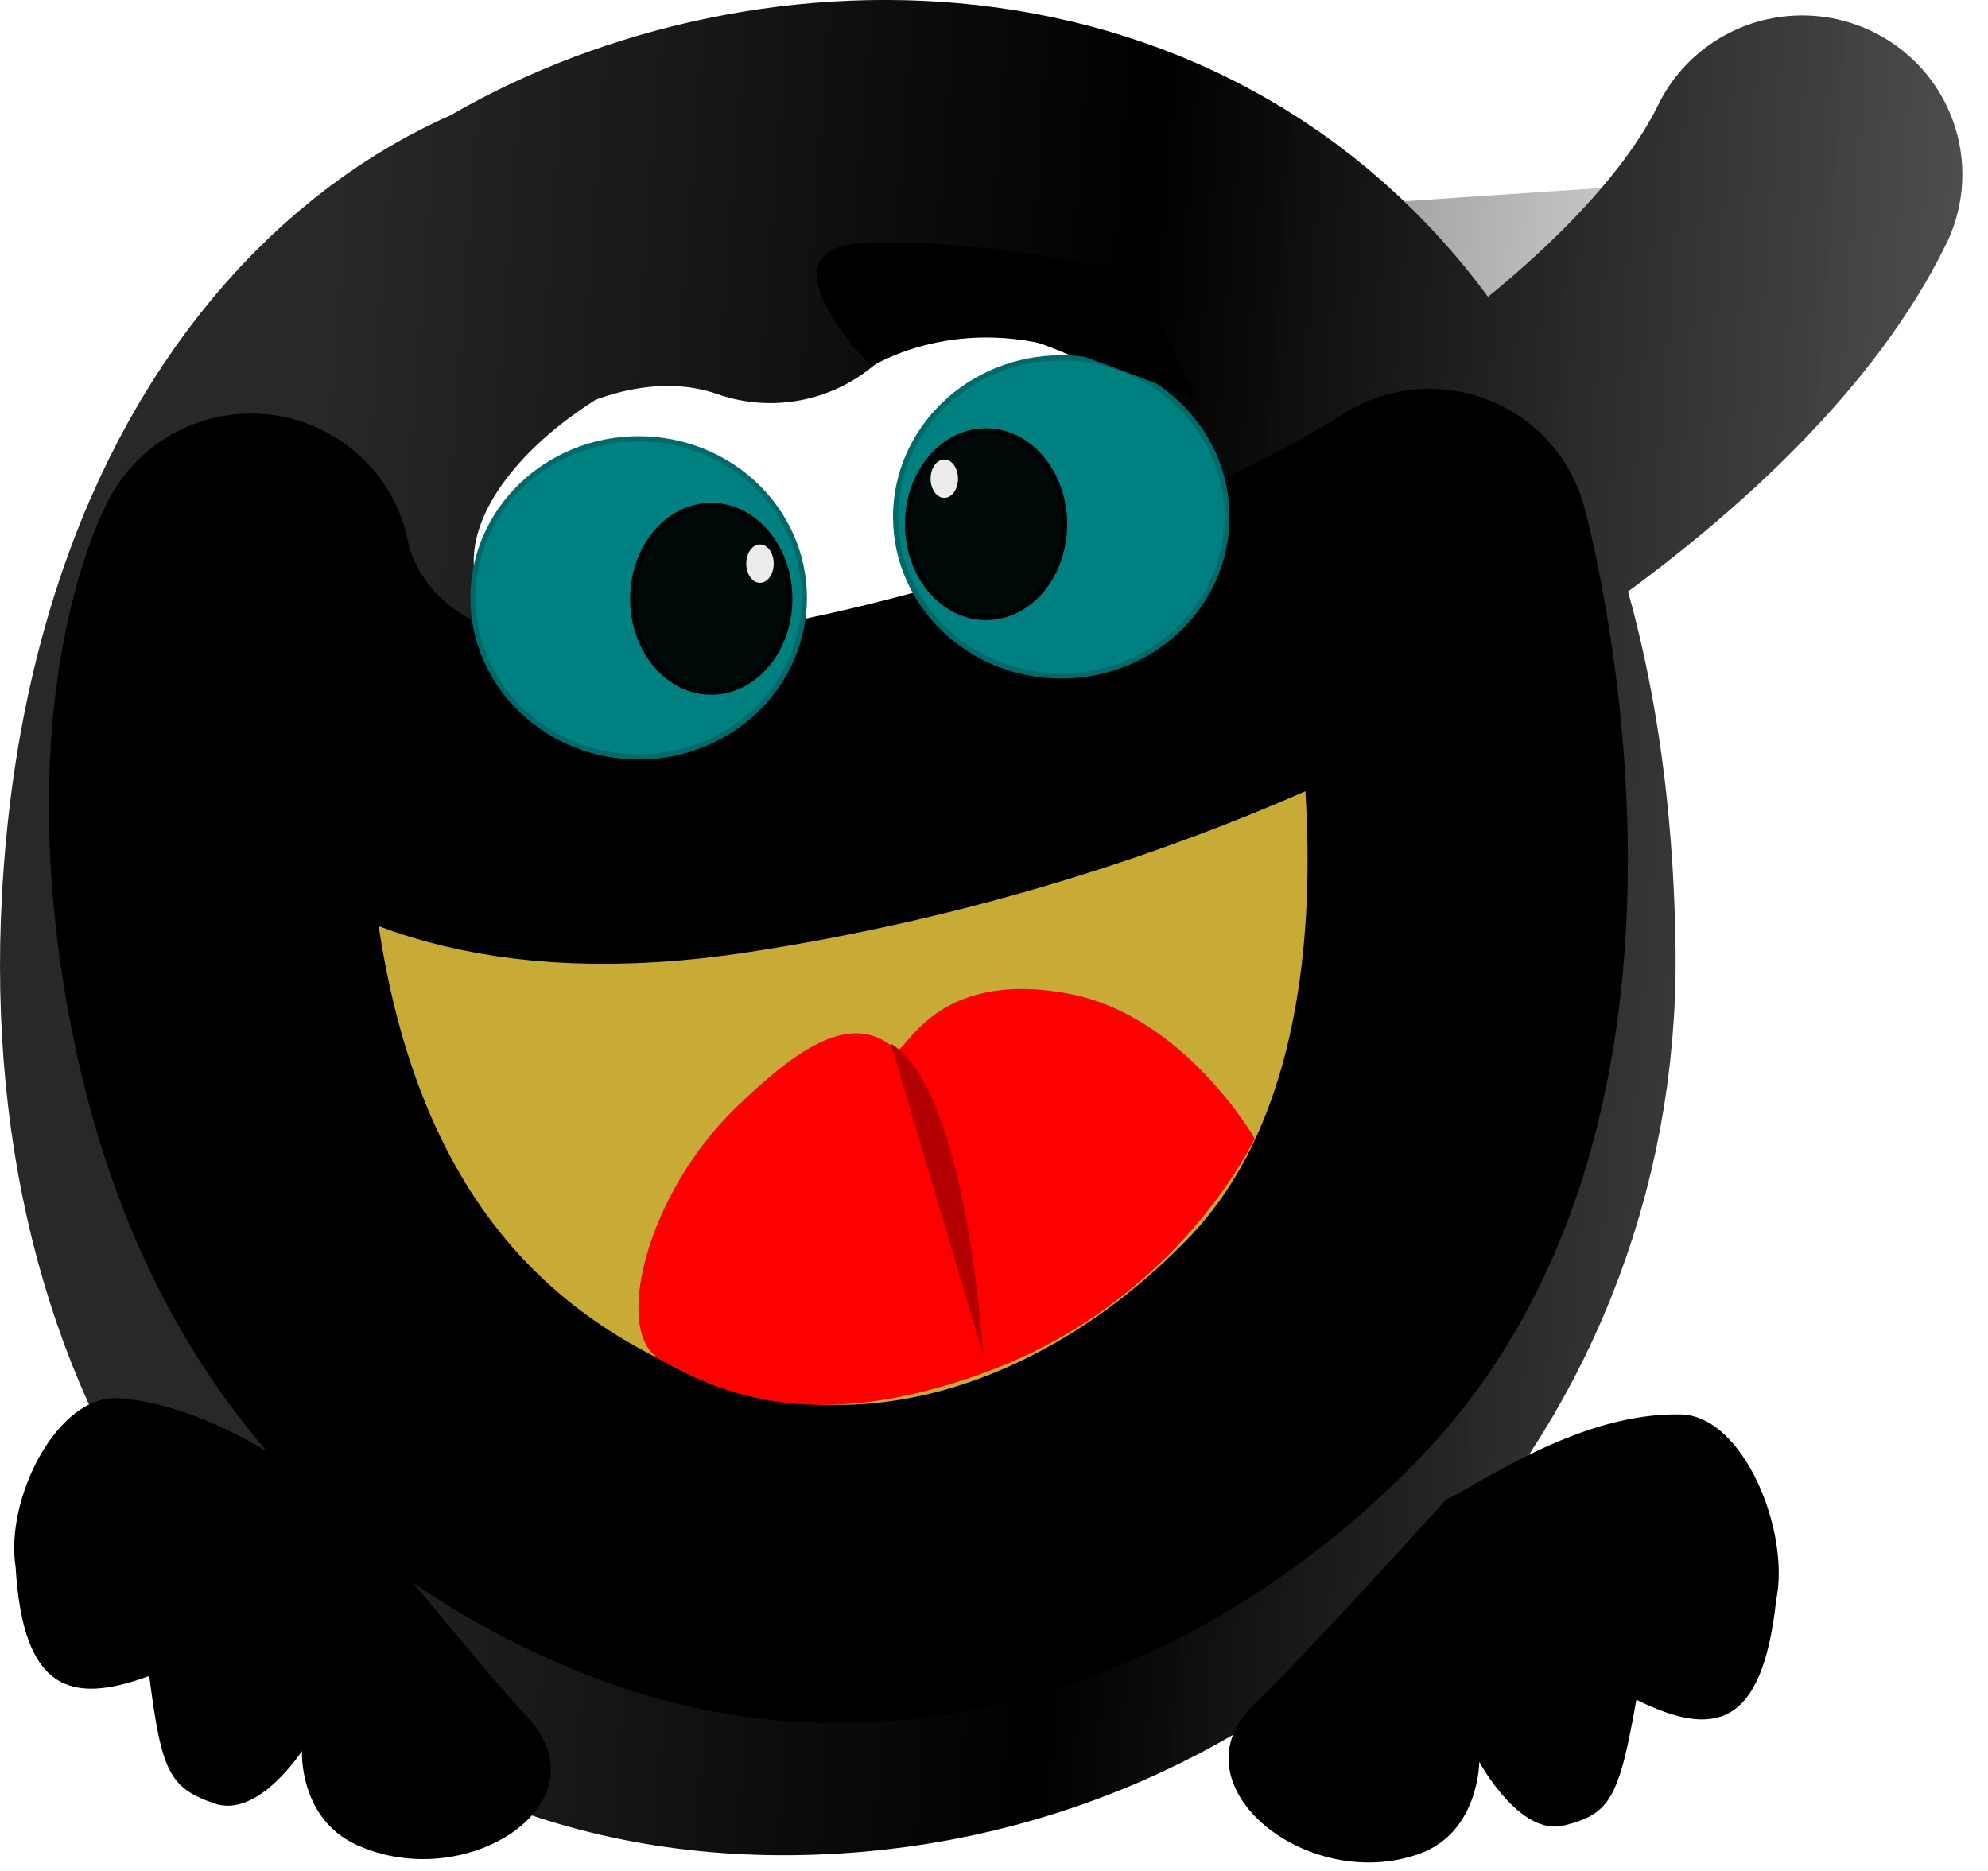 <?xml version="1.0" encoding="UTF-8" standalone="no"?>
<!-- Created with Inkscape (http://www.inkscape.org/) -->

<svg
   version="1.1"
   id="svg1"
   width="204"
   height="192"
   viewBox="0 0 204 192"
   sodipodi:docname="logo_outros.svg"
   inkscape:version="1.4 (86a8ad7, 2024-10-11)"
   inkscape:export-filename="logo_outros.png"
   inkscape:export-xdpi="96"
   inkscape:export-ydpi="96"
   xmlns:inkscape="http://www.inkscape.org/namespaces/inkscape"
   xmlns:sodipodi="http://sodipodi.sourceforge.net/DTD/sodipodi-0.dtd"
   xmlns:xlink="http://www.w3.org/1999/xlink"
   xmlns="http://www.w3.org/2000/svg"
   xmlns:svg="http://www.w3.org/2000/svg">
  <defs
     id="defs1">
    <linearGradient
       id="linearGradient16"
       inkscape:collect="always">
      <stop
         style="stop-color:#282828;stop-opacity:1;"
         offset="0"
         id="stop17" />
      <stop
         style="stop-color:#000000;stop-opacity:1;"
         offset="0.493"
         id="stop19" />
      <stop
         style="stop-color:#4d4d4d;stop-opacity:0.988;"
         offset="1"
         id="stop18" />
    </linearGradient>
    <linearGradient
       id="linearGradient14"
       inkscape:collect="always">
      <stop
         style="stop-color:#000000;stop-opacity:1;"
         offset="0"
         id="stop14" />
      <stop
         style="stop-color:#000000;stop-opacity:0.51;"
         offset="0.488"
         id="stop16" />
      <stop
         style="stop-color:#000000;stop-opacity:0;"
         offset="1"
         id="stop15" />
    </linearGradient>
    <linearGradient
       inkscape:collect="always"
       xlink:href="#linearGradient14"
       id="linearGradient15"
       x1="37.823"
       y1="-21.266"
       x2="207.279"
       y2="-8.913"
       gradientUnits="userSpaceOnUse" />
    <linearGradient
       inkscape:collect="always"
       xlink:href="#linearGradient16"
       id="linearGradient18"
       x1="37.823"
       y1="-21.266"
       x2="207.279"
       y2="-8.913"
       gradientUnits="userSpaceOnUse" />
  </defs>
  <sodipodi:namedview
     id="namedview1"
     pagecolor="#ffffff"
     bordercolor="#cccccc"
     borderopacity="1"
     inkscape:showpageshadow="0"
     inkscape:pageopacity="1"
     inkscape:pagecheckerboard="0"
     inkscape:deskcolor="#d1d1d1"
     inkscape:zoom="1.1636364"
     inkscape:cx="93.671875"
     inkscape:cy="126.32813"
     inkscape:window-width="1024"
     inkscape:window-height="701"
     inkscape:window-x="-9"
     inkscape:window-y="-9"
     inkscape:window-maximized="1"
     inkscape:current-layer="g1" />
  <g
     inkscape:groupmode="layer"
     inkscape:label="Image"
     id="g1">
    <g
       id="g13"
       transform="translate(0.077,0.007)">
      <g
         id="g7"
         transform="matrix(0.991,0,0,0.984,0.132,1.244)"
         style="stroke-width:1.013">
        <rect
           style="opacity:0;fill:#000000;fill-rule:evenodd;stroke-width:0.345;stroke-linecap:round;stroke-linejoin:round;paint-order:fill markers stroke"
           id="rect2"
           width="204"
           height="192"
           x="2.1875001e-06"
           y="1.1718747e-08"
           ry="60" />
        <path
           style="fill:url(#linearGradient15);fill-rule:evenodd;stroke:url(#linearGradient18);stroke-width:33.164;stroke-linecap:round;stroke-linejoin:round;stroke-dasharray:none;paint-order:fill markers stroke"
           d="M 186.403,16.919 C 165.127,60.826 47.375,109.907 33.53,65.48 17.71,14.71 154.931,-28.145 156.708,97.757 157.317,140.864 123.729,175.231 81.637,175.626 39.367,176.023 14.008,140.272 16.547,93.014 19.557,36.994 55.797,15.754 79.559,24.183"
           id="path4"
           sodipodi:nodetypes="cssssc" />
        <path
           style="fill:#c8ab37;fill-rule:evenodd;stroke:#000000;stroke-width:33.164;stroke-linecap:round;stroke-linejoin:round;stroke-dasharray:none;stroke-opacity:1;paint-order:fill markers stroke"
           d="m 25.781,58.438 c 0,0 4.297,30.078 48.984,23.203 44.688,-6.875 73.047,-25.781 73.047,-25.781 0,0 14.814,54.335 -12.891,83.359 C 116.875,158.125 91.094,167.578 67.031,158.125 42.969,148.672 28.359,129.766 23.203,101.406 18.047,73.047 25.781,58.438 25.781,58.438 Z"
           id="path5"
           sodipodi:nodetypes="cscsssc" />
        <ellipse
           style="fill:#008080;fill-rule:evenodd;stroke:#006a6a;stroke-width:0.547;stroke-linecap:round;stroke-linejoin:round;stroke-dasharray:none;stroke-opacity:1;paint-order:fill markers stroke"
           id="path6"
           cx="65.922"
           cy="61.078"
           rx="17.15"
           ry="16.586" />
        <ellipse
           style="fill:#008080;fill-rule:evenodd;stroke:#006a6a;stroke-width:0.547;stroke-linecap:round;stroke-linejoin:round;stroke-dasharray:none;stroke-opacity:1;paint-order:fill markers stroke"
           id="ellipse6"
           cx="109.681"
           cy="52.638"
           rx="17.15"
           ry="16.586" />
        <ellipse
           style="opacity:1;fill:#000808;fill-opacity:1;fill-rule:evenodd;stroke:#000000;stroke-width:0.547;stroke-linecap:round;stroke-linejoin:round;stroke-dasharray:none;stroke-opacity:1;paint-order:fill markers stroke"
           id="path7"
           cx="73.44"
           cy="61.18"
           rx="8.126"
           ry="9.729" />
        <ellipse
           style="opacity:1;fill:#000808;fill-opacity:1;fill-rule:evenodd;stroke:#000000;stroke-width:0.547;stroke-linecap:round;stroke-linejoin:round;stroke-dasharray:none;stroke-opacity:1;paint-order:fill markers stroke"
           id="ellipse7"
           cx="101.892"
           cy="53.398"
           rx="8.126"
           ry="9.729" />
      </g>
      <path
         style="opacity:1;fill:#ff0000;fill-opacity:1;fill-rule:evenodd;stroke:none;stroke-width:0.54;stroke-linecap:round;stroke-linejoin:round;stroke-dasharray:none;stroke-opacity:1;paint-order:fill markers stroke"
         d="m 91.869,107.69 c 0.905,0.805 3.642,-8.326 17.629,-5.741 11.954,2.209 19.177,14.876 19.177,14.876 0,0 -7.717,16.705 -27.649,24.003 -16.392,6.002 -26.13,2.886 -33.422,-1.367 -4.848,-2.828 -1.291,-17.002 7.832,-25.803 6.382,-6.157 11.897,-10 16.433,-5.968 z"
         id="path8"
         sodipodi:nodetypes="sscssss" />
      <path
         style="opacity:1;fill:#b30000;fill-opacity:1;fill-rule:evenodd;stroke:none;stroke-width:0.54;stroke-linecap:round;stroke-linejoin:round;stroke-dasharray:none;stroke-opacity:1;paint-order:fill markers stroke"
         d="m 100.796,139.008 c 0,0 -1.566,-27.088 -9.473,-31.93"
         id="path9" />
      <ellipse
         style="opacity:1;fill:#ececec;fill-opacity:1;fill-rule:evenodd;stroke:none;stroke-width:0.54;stroke-linecap:round;stroke-linejoin:round;stroke-dasharray:none;stroke-opacity:1;paint-order:fill markers stroke"
         id="path10"
         cx="77.91"
         cy="57.835"
         rx="1.407"
         ry="1.97" />
      <ellipse
         style="opacity:1;fill:#ececec;fill-opacity:1;fill-rule:evenodd;stroke:none;stroke-width:0.54;stroke-linecap:round;stroke-linejoin:round;stroke-dasharray:none;stroke-opacity:1;paint-order:fill markers stroke"
         id="ellipse10"
         cx="96.823"
         cy="49.114"
         rx="1.407"
         ry="1.97" />
      <path
         style="opacity:1;fill:#000000;fill-opacity:1;fill-rule:evenodd;stroke:none;stroke-width:0.54;stroke-linecap:round;stroke-linejoin:round;stroke-dasharray:none;stroke-opacity:1;paint-order:fill markers stroke"
         d="m 122.891,41.25 c 0,0 3.573,0.921 -12.461,-4.941 -12.115,-4.429 -21.055,1.289 -21.055,1.289 0,0 -12.246,-12.246 -0.645,-12.676 11.602,-0.43 24.063,2.363 26.211,3.008 2.148,0.645 7.949,13.32 7.949,13.32 z"
         id="path11"
         sodipodi:nodetypes="cscssc" />
      <path
         style="opacity:1;fill:#000000;fill-opacity:1;fill-rule:evenodd;stroke:none;stroke-width:0.54;stroke-linecap:round;stroke-linejoin:round;stroke-dasharray:none;stroke-opacity:1;paint-order:fill markers stroke"
         d="M 35.665,154.266 C 31.748,151.956 22.234,144.253 12.16,143.483 5.789,142.996 0.407,153.881 1.527,160.813 c 0.758,12.587 5.528,14.18 13.711,11.168 1.26,9.866 2.075,11.497 6.716,13.094 4.477,1.54 8.954,-5.392 8.954,-5.392 0,0 -0.343,6.915 5.596,9.628 11.141,5.089 25.292,-4.051 17.909,-12.709 -4.757,-5.006 -18.748,-22.337 -18.748,-22.337 z"
         id="path12"
         sodipodi:nodetypes="csscscssc" />
      <path
         style="opacity:1;fill:#000000;fill-opacity:1;fill-rule:evenodd;stroke:none;stroke-width:0.54;stroke-linecap:round;stroke-linejoin:round;stroke-dasharray:none;stroke-opacity:1;paint-order:fill markers stroke"
         d="m 148.291,153.911 c 4.05,-1.994 13.997,-9.009 24.14,-8.767 6.415,0.153 11.237,12.015 9.749,19.099 -1.424,12.994 -6.291,14.155 -14.339,10.18 -1.784,10.116 -2.687,11.726 -7.425,12.904 -4.571,1.137 -8.695,-6.526 -8.695,-6.526 0,0 -0.021,7.217 -6.12,9.42 -11.44,4.133 -25.148,-6.824 -17.288,-15.052 5.034,-4.707 19.979,-21.258 19.979,-21.258 z"
         id="path13"
         sodipodi:nodetypes="csscscssc" />
    </g>
  </g>
</svg>

